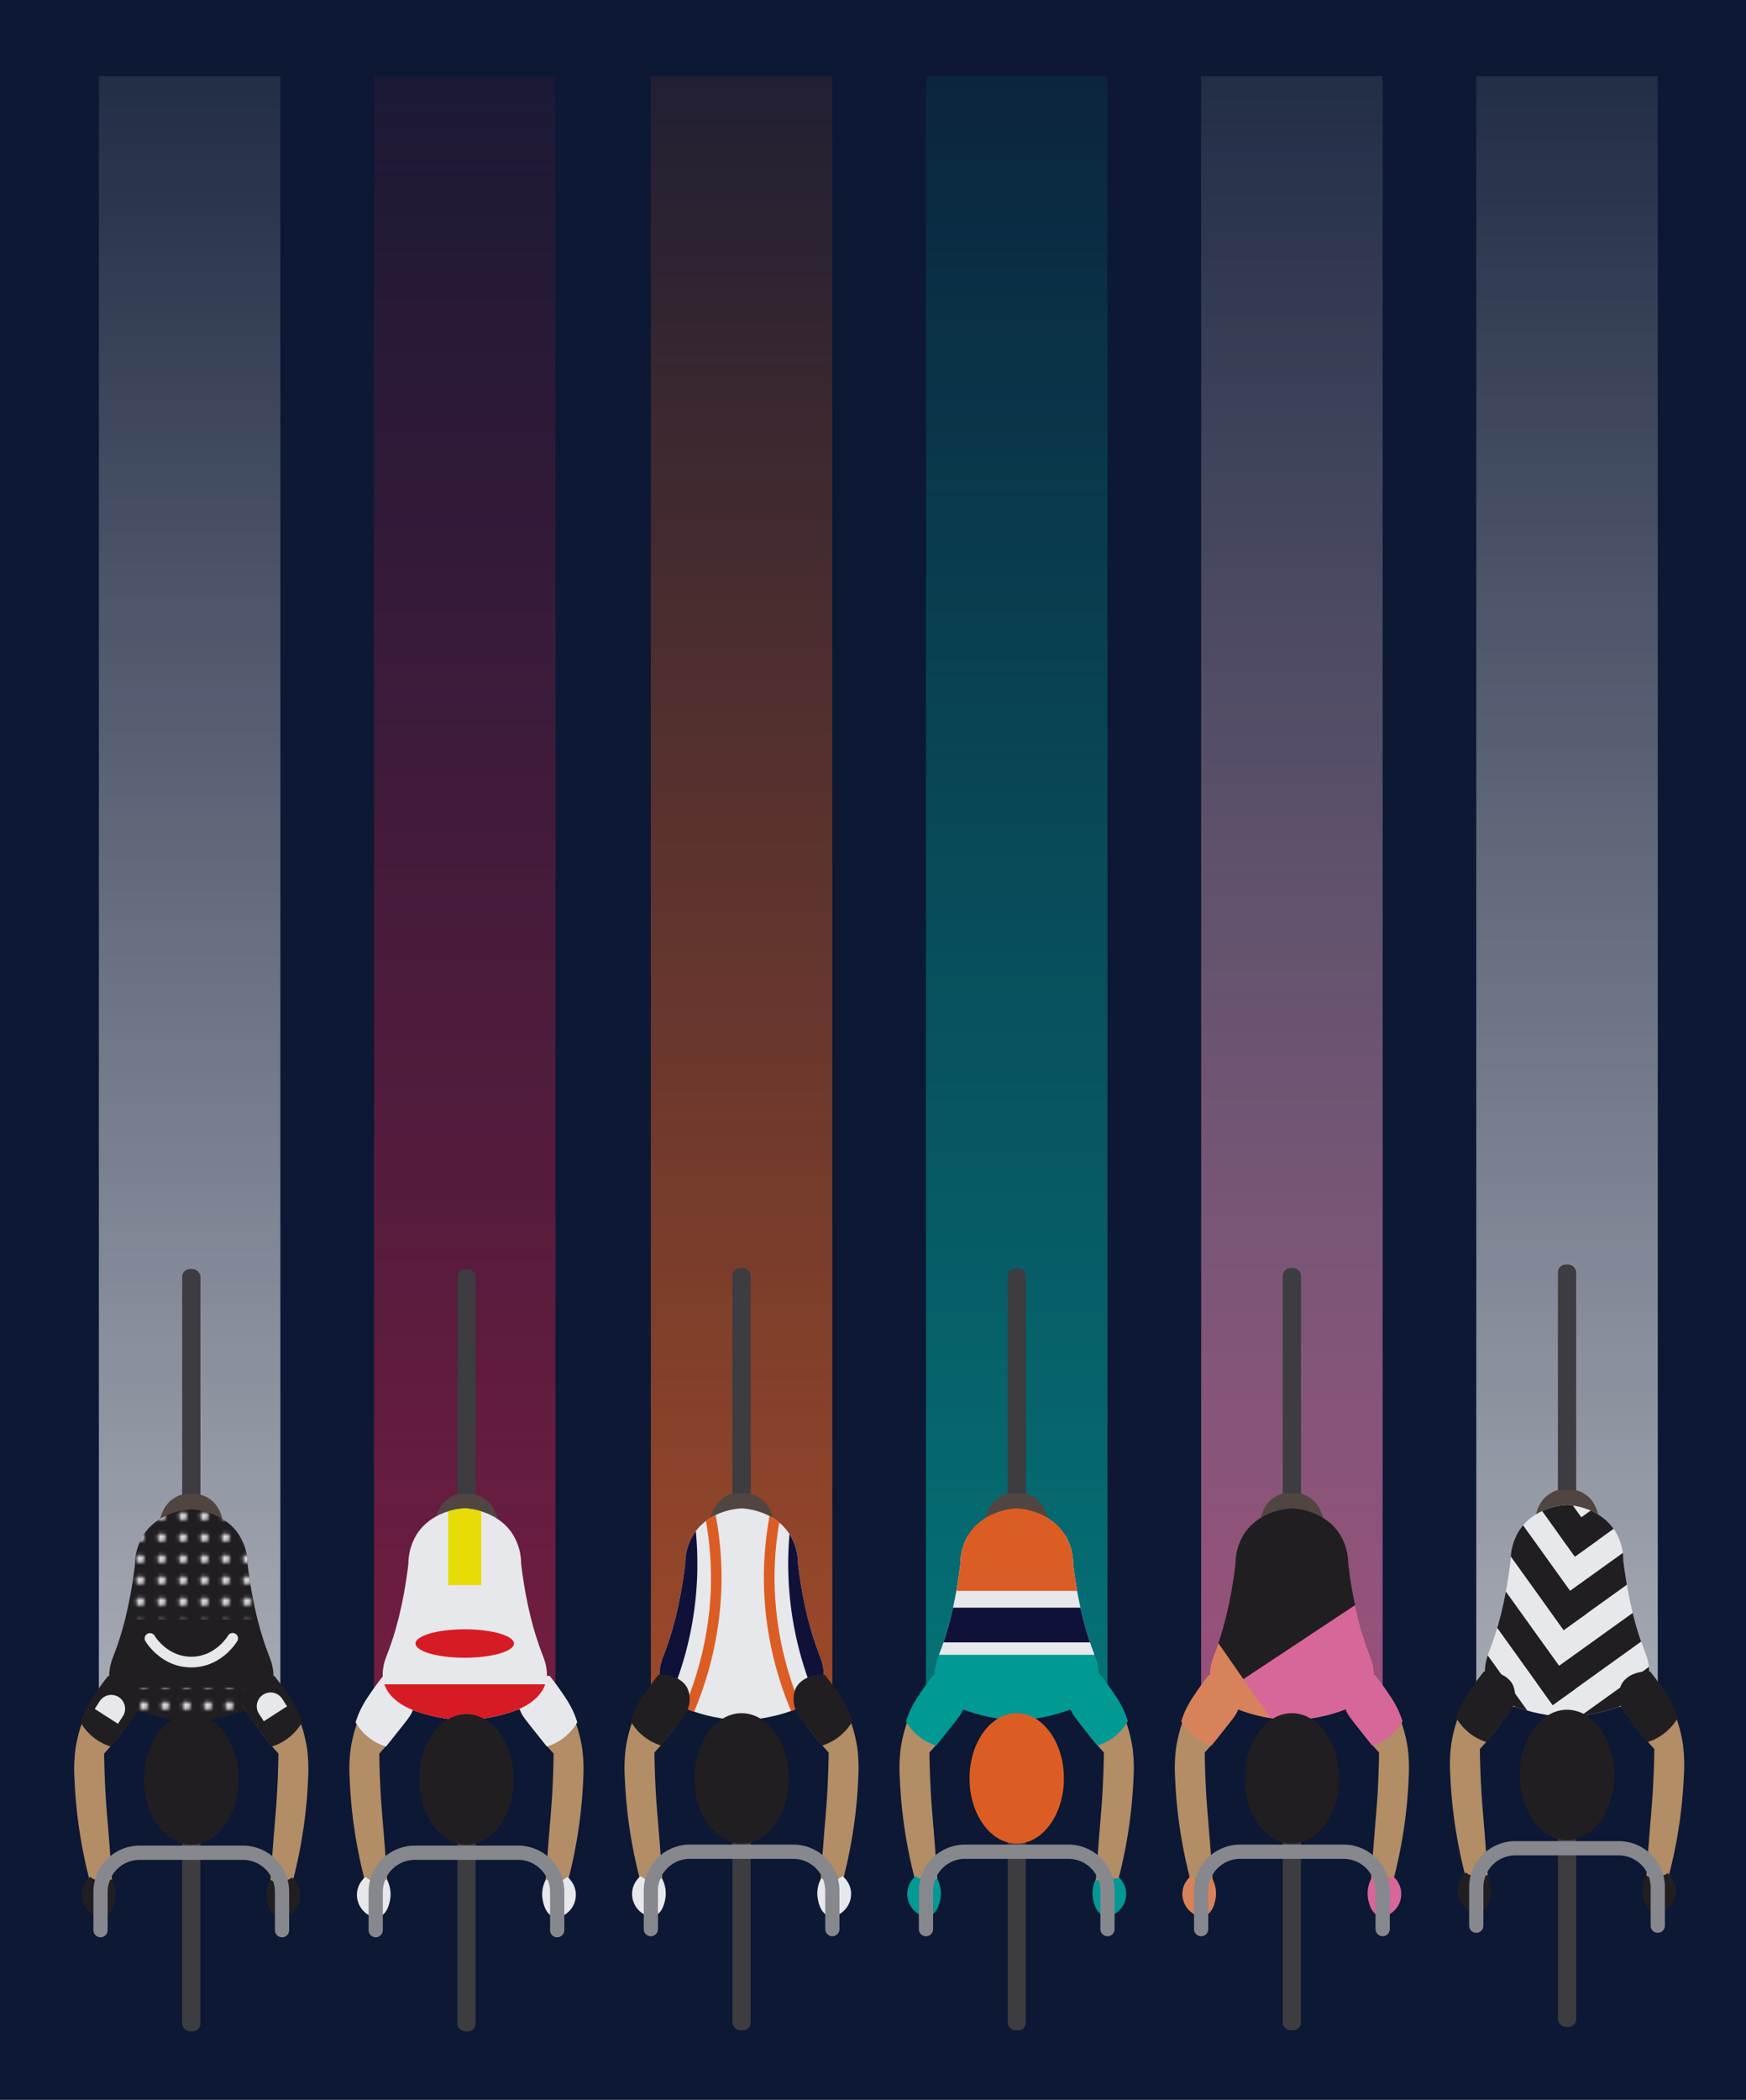 <svg id="Layer_2" data-name="Layer 2" xmlns="http://www.w3.org/2000/svg" xmlns:xlink="http://www.w3.org/1999/xlink" viewBox="0 0 490.61 589.87"><defs><style>.cls-1{fill:none;}.cls-2,.cls-22{fill:#fff;}.cls-3{fill:#0c1834;}.cls-4{opacity:0.9;}.cls-5{fill:url(#linear-gradient);}.cls-6{fill:#c49a6c;}.cls-7{fill:#414042;}.cls-8{fill:#594a42;}.cls-9{clip-path:url(#clip-path);}.cls-10{fill:#231f20;}.cls-11{fill:#939598;}.cls-12{fill:url(#linear-gradient-2);}.cls-13{clip-path:url(#clip-path-2);}.cls-14{fill:#ee70a4;}.cls-15{fill:#ed8e5f;}.cls-16{fill:url(#linear-gradient-3);}.cls-17{clip-path:url(#clip-path-3);}.cls-18{fill:#f26522;}.cls-19{fill:#0f113a;}.cls-20{fill:url(#linear-gradient-4);}.cls-21{fill:#00a79d;}.cls-22{stroke:#939598;stroke-miterlimit:10;}.cls-23{clip-path:url(#clip-path-4);}.cls-24{fill:url(#linear-gradient-5);}.cls-25{clip-path:url(#clip-path-5);}.cls-26{fill:#ed1c24;}.cls-27{fill:#fff200;}.cls-28{fill:url(#linear-gradient-6);}.cls-29{clip-path:url(#clip-path-6);}.cls-30{fill:url(#New_Pattern);}.cls-31{fill:url(#New_Pattern-3);}</style><linearGradient id="linear-gradient" x1="440.32" y1="21.4" x2="440.32" y2="479.45" gradientUnits="userSpaceOnUse"><stop offset="0" stop-color="#fff" stop-opacity="0.1"/><stop offset="1" stop-color="#fff" stop-opacity="0.7"/></linearGradient><clipPath id="clip-path"><path class="cls-1" d="M462,463.47c-2.07-5.33-4.42-13.27-5.85-25.1a15.85,15.85,0,0,0-2.15-8c-4-6.68-11.76-7.51-13.54-7.62h-0.31c-1.78.1-9.56,0.93-13.54,7.62a15.85,15.85,0,0,0-2.15,8c-1.43,11.83-3.78,19.77-5.85,25.1-0.71,1.82-2,5-1,8.43,1.62,5.21,7.66,7.36,9,7.83,5,1.78,11.66,2.79,13.7,2.21,2,0.58,8.7-.42,13.7-2.21,1.31-.47,7.36-2.62,9-7.83C464.05,468.48,462.73,465.29,462,463.47Z"/></clipPath><linearGradient id="linear-gradient-2" x1="363.01" y1="21.4" x2="363.01" y2="479.45" gradientUnits="userSpaceOnUse"><stop offset="0" stop-color="#fff" stop-opacity="0.1"/><stop offset="1" stop-color="#ee70a4" stop-opacity="0.7"/></linearGradient><clipPath id="clip-path-2"><path class="cls-1" d="M384.7,464.44c-2.07-5.33-4.42-13.27-5.85-25.1a15.85,15.85,0,0,0-2.15-8c-4-6.68-11.76-7.51-13.54-7.62h-0.31c-1.78.1-9.56,0.93-13.54,7.62a15.85,15.85,0,0,0-2.15,8c-1.43,11.83-3.78,19.77-5.85,25.1-0.71,1.82-2,5-1,8.43,1.62,5.21,7.66,7.36,9,7.83,5,1.78,11.66,2.79,13.7,2.21,2,0.58,8.7-.42,13.7-2.21,1.31-.47,7.36-2.62,9-7.83C386.74,469.45,385.41,466.26,384.7,464.44Z"/></clipPath><linearGradient id="linear-gradient-3" x1="208.38" y1="21.4" x2="208.38" y2="480.07" gradientUnits="userSpaceOnUse"><stop offset="0" stop-color="#f26522" stop-opacity="0.1"/><stop offset="1" stop-color="#f26522" stop-opacity="0.7"/></linearGradient><clipPath id="clip-path-3"><path class="cls-1" d="M230.08,464.44c-2.07-5.33-4.42-13.27-5.85-25.1a15.85,15.85,0,0,0-2.15-8c-4-6.68-11.76-7.51-13.54-7.62h-0.31c-1.78.1-9.56,0.93-13.54,7.62a15.85,15.85,0,0,0-2.15,8c-1.43,11.83-3.78,19.77-5.85,25.1-0.71,1.82-2,5-1,8.43,1.62,5.21,7.66,7.36,9,7.83,5,1.78,11.66,2.79,13.7,2.21,2,0.58,8.7-.42,13.7-2.21,1.31-.47,7.36-2.62,9-7.83C232.11,469.45,230.78,466.26,230.08,464.44Z"/></clipPath><linearGradient id="linear-gradient-4" x1="285.69" y1="21.4" x2="285.69" y2="480.36" gradientUnits="userSpaceOnUse"><stop offset="0" stop-color="#00a79d" stop-opacity="0.1"/><stop offset="1" stop-color="#00a79d" stop-opacity="0.7"/></linearGradient><clipPath id="clip-path-4"><path class="cls-1" d="M307.39,464.44c-2.07-5.33-4.42-13.27-5.85-25.1a15.85,15.85,0,0,0-2.15-8c-4-6.68-11.76-7.51-13.54-7.62h-0.31c-1.78.1-9.56,0.93-13.54,7.62a15.85,15.85,0,0,0-2.15,8c-1.43,11.83-3.78,19.77-5.85,25.1-0.71,1.82-2,5-1,8.43,1.62,5.21,7.66,7.36,9,7.83,5,1.78,11.66,2.79,13.7,2.21,2,0.58,8.7-.42,13.7-2.21,1.31-.47,7.36-2.62,9-7.83C309.43,469.45,308.1,466.26,307.39,464.44Z"/></clipPath><linearGradient id="linear-gradient-5" x1="130.59" y1="21.4" x2="130.59" y2="480.36" gradientUnits="userSpaceOnUse"><stop offset="0" stop-color="#ad2048" stop-opacity="0.1"/><stop offset="1" stop-color="#ad2048" stop-opacity="0.7"/></linearGradient><clipPath id="clip-path-5"><path class="cls-1" d="M152.29,464.44c-2.07-5.33-4.42-13.27-5.85-25.1a15.85,15.85,0,0,0-2.15-8c-4-6.68-11.76-7.51-13.54-7.62h-0.31c-1.78.1-9.56,0.93-13.54,7.62a15.85,15.85,0,0,0-2.15,8c-1.43,11.83-3.78,19.77-5.85,25.1-0.71,1.82-2,5-1,8.43,1.62,5.21,7.66,7.36,9,7.83,5,1.78,11.66,2.79,13.7,2.21,2,0.58,8.7-.42,13.7-2.21,1.31-.47,7.36-2.62,9-7.83C154.32,469.45,153,466.26,152.29,464.44Z"/></clipPath><linearGradient id="linear-gradient-6" x1="53.28" y1="21.4" x2="53.28" y2="476.68" xlink:href="#linear-gradient"/><clipPath id="clip-path-6"><path class="cls-1" d="M75.45,464.72c-2.07-5.33-4.42-13.27-5.85-25.1a15.85,15.85,0,0,0-2.15-8c-4-6.68-11.76-7.51-13.54-7.62H53.6c-1.78.1-9.56,0.93-13.54,7.62a15.85,15.85,0,0,0-2.15,8c-1.43,11.83-3.78,19.77-5.85,25.1-0.71,1.82-2,5-1,8.43,1.62,5.21,7.66,7.36,9,7.83,5,1.78,11.66,2.79,13.7,2.21,2,0.58,8.7-.42,13.7-2.21,1.31-.47,7.36-2.62,9-7.83C77.48,469.74,76.16,466.54,75.45,464.72Z"/></clipPath><pattern id="New_Pattern" data-name="New Pattern" width="5.67" height="5.67" patternTransform="translate(12.58 3.1)" patternUnits="userSpaceOnUse" viewBox="0 0 5.67 5.67"><rect class="cls-1" width="5.67" height="5.67"/><circle class="cls-2" cx="2.83" cy="2.83" r="1.13"/></pattern><pattern id="New_Pattern-3" data-name="New Pattern" width="5.67" height="5.67" patternTransform="translate(13.58 8.33)" patternUnits="userSpaceOnUse" viewBox="0 0 5.67 5.67"><rect class="cls-1" width="5.67" height="5.67"/><circle class="cls-2" cx="2.83" cy="2.83" r="1.13"/></pattern></defs><title>VICC Race Days 2019</title><rect class="cls-3" width="490.61" height="589.87"/><g class="cls-4"><rect class="cls-5" x="414.82" y="21.4" width="51" height="458.05"/><path class="cls-6" d="M469,526.61a134.35,134.35,0,0,0,4.17-28.22,44.07,44.07,0,0,0-.32-8.66,41.62,41.62,0,0,0-9.3-20.2l-9.94,6.73A94.35,94.35,0,0,0,461,486.84c1.29,1.6,2.58,3.1,3.85,4.49-0.05,4.29-.21,7.73-0.32,9.94-0.29,5.61-.65,8.67-1.28,17-0.3,3.95-.52,7.12-0.64,9Z"/><path class="cls-6" d="M411.67,526.61a134.35,134.35,0,0,1-4.17-28.22,44.07,44.07,0,0,1,.32-8.66,41.62,41.62,0,0,1,9.3-20.2l9.94,6.73a94.35,94.35,0,0,1-7.38,10.58c-1.29,1.6-2.58,3.1-3.85,4.49,0.05,4.29.21,7.73,0.32,9.94,0.29,5.61.65,8.67,1.28,17,0.3,3.95.52,7.12,0.64,9Z"/><rect class="cls-7" x="437.76" y="355.24" width="5.13" height="92.79" rx="2.16" ry="2.16"/><path class="cls-8" d="M445.5,419.83a7.24,7.24,0,0,0-5.17-1.35c-2.69,0-3.16,0-5.17,1.35-3.42,2.25-4.34,7.32-3.82,10.83,0.6,4.14,2.75,3.19,4.73,9a85.7,85.7,0,0,1,2.21,12.53,2.63,2.63,0,0,0,.57,1.55,2,2,0,0,0,1.39.62h0.2a2,2,0,0,0,1.39-.62,2.63,2.63,0,0,0,.57-1.55,85.7,85.7,0,0,1,2.21-12.53c2-5.84,4.13-4.89,4.73-9C449.83,427.15,448.92,422.08,445.5,419.83Z"/><rect class="cls-7" x="437.76" y="476.57" width="5.13" height="92.79" rx="2.16" ry="2.16"/><path class="cls-2" d="M435.89,481.61c-0.82-1-.45-2.25-1.5-4.7a13.31,13.31,0,0,0-2.14-3.42,13.31,13.31,0,0,1,8.34-2.78,13.13,13.13,0,0,1,6.84,2.14A29.53,29.53,0,0,0,443.8,482C438.68,483.35,436.71,482.61,435.89,481.61Z"/><g class="cls-9"><rect class="cls-2" x="363.54" y="323.51" width="175.5" height="187"/><rect class="cls-10" x="433.63" y="379.95" width="97" height="7.92" transform="translate(-133.41 353.11) rotate(-35.67)"/><rect class="cls-10" x="371.5" y="369.72" width="97" height="7.92" transform="translate(361.28 932.77) rotate(-125.67)"/><rect class="cls-10" x="431.13" y="401.85" width="97" height="7.92" transform="translate(-146.64 355.76) rotate(-35.67)"/><rect class="cls-10" x="369" y="391.62" width="97" height="7.92" transform="translate(339.54 965.41) rotate(-125.67)"/><rect class="cls-10" x="427.99" y="422.49" width="97" height="7.92" transform="translate(-159.27 357.8) rotate(-35.67)"/><rect class="cls-10" x="365.86" y="412.26" width="97" height="7.92" transform="translate(317.79 995.54) rotate(-125.67)"/><rect class="cls-10" x="424.89" y="443.56" width="97" height="7.92" transform="translate(-172.14 359.95) rotate(-35.67)"/><rect class="cls-10" x="362.76" y="433.34" width="97" height="7.92" transform="translate(295.78 1026.39) rotate(-125.67)"/><rect class="cls-10" x="421.77" y="464.23" width="97" height="7.92" transform="translate(-184.77 362.01) rotate(-35.67)"/><rect class="cls-10" x="359.64" y="454" width="97" height="7.92" transform="translate(274.04 1056.56) rotate(-125.67)"/></g><path class="cls-1" d="M462,463.47c-2.07-5.33-4.42-13.27-5.85-25.1a15.85,15.85,0,0,0-2.15-8c-4-6.68-11.76-7.51-13.54-7.62h-0.31c-1.78.1-9.56,0.93-13.54,7.62a15.85,15.85,0,0,0-2.15,8c-1.43,11.83-3.78,19.77-5.85,25.1-0.71,1.82-2,5-1,8.43,1.62,5.21,7.66,7.36,9,7.83,5,1.78,11.66,2.79,13.7,2.21,2,0.58,8.7-.42,13.7-2.21,1.31-.47,7.36-2.62,9-7.83C464.05,468.48,462.73,465.29,462,463.47Z"/><ellipse class="cls-10" cx="440.32" cy="498.6" rx="13.26" ry="18.32"/><path class="cls-10" d="M411.94,526a5.45,5.45,0,0,0,2.56,1.2,5.52,5.52,0,0,0,3.44-.53,8.88,8.88,0,0,1,1.06,4.67c0,0.28-.35,5-3.21,5.85a4.34,4.34,0,0,1-3.37-.74,6.56,6.56,0,0,1-2.72-6.81A6.76,6.76,0,0,1,411.94,526Z"/><path class="cls-10" d="M468.55,526.15a5.45,5.45,0,0,1-2.56,1.2,5.52,5.52,0,0,1-3.44-.53,8.88,8.88,0,0,0-1.06,4.67c0,0.28.35,5,3.21,5.85a4.34,4.34,0,0,0,3.37-.74,6.56,6.56,0,0,0,2.72-6.81A6.76,6.76,0,0,0,468.55,526.15Z"/><path class="cls-10" d="M409.2,482.57a15.05,15.05,0,0,0,8.5,6.8c1-1.19,2.37-3,4.08-5.1,2.49-3.14,3.08-3.91,3.49-5.27a7.82,7.82,0,0,0-.17-5.7c-1.3-2.57-4.56-4-8.16-3.74-1.75,2.21-3.1,4.13-4.08,5.61a29.92,29.92,0,0,0-2.3,3.91A25.86,25.86,0,0,0,409.2,482.57Z"/><path class="cls-10" d="M471.44,482.57a15.05,15.05,0,0,1-8.5,6.8c-1-1.19-2.37-3-4.08-5.1-2.49-3.14-3.08-3.91-3.49-5.27a7.82,7.82,0,0,1,.17-5.7c1.3-2.57,4.56-4,8.16-3.74,1.75,2.21,3.1,4.13,4.08,5.61a29.92,29.92,0,0,1,2.3,3.91A25.86,25.86,0,0,1,471.44,482.57Z"/><path class="cls-11" d="M465.82,542.94a2,2,0,0,1-2-2V530.19a9,9,0,0,0-9-9h-29a9,9,0,0,0-9,9v10.75a2,2,0,0,1-4,0V530.19a13,13,0,0,1,13-13h29a13,13,0,0,1,13,13v10.75A2,2,0,0,1,465.82,542.94Z"/></g><g class="cls-4"><rect class="cls-12" x="337.51" y="21.4" width="51" height="458.05"/><path class="cls-6" d="M391.66,527.58a134.35,134.35,0,0,0,4.17-28.22,44.07,44.07,0,0,0-.32-8.66,41.62,41.62,0,0,0-9.3-20.2l-9.94,6.73a94.35,94.35,0,0,0,7.38,10.58c1.29,1.6,2.58,3.1,3.85,4.49-0.05,4.29-.21,7.73-0.32,9.94-0.29,5.61-.65,8.67-1.28,17-0.3,3.95-.52,7.12-0.64,9Z"/><path class="cls-6" d="M334.36,527.58a134.35,134.35,0,0,1-4.17-28.22,44.07,44.07,0,0,1,.32-8.66,41.62,41.62,0,0,1,9.3-20.2l9.94,6.73a94.35,94.35,0,0,1-7.38,10.58c-1.29,1.6-2.58,3.1-3.85,4.49,0.05,4.29.21,7.73,0.32,9.94,0.29,5.61.65,8.67,1.28,17,0.3,3.95.52,7.12,0.64,9Z"/><rect class="cls-7" x="360.44" y="356.21" width="5.13" height="92.79" rx="2.16" ry="2.16"/><path class="cls-8" d="M368.18,420.8a7.24,7.24,0,0,0-5.17-1.35c-2.69,0-3.16,0-5.17,1.35-3.42,2.25-4.34,7.32-3.82,10.83,0.6,4.14,2.75,3.19,4.73,9A85.7,85.7,0,0,1,361,453.19a2.63,2.63,0,0,0,.57,1.55,2,2,0,0,0,1.39.62h0.2a2,2,0,0,0,1.39-.62,2.63,2.63,0,0,0,.57-1.55,85.7,85.7,0,0,1,2.21-12.53c2-5.84,4.13-4.89,4.73-9C372.52,428.12,371.6,423.06,368.18,420.8Z"/><rect class="cls-7" x="360.44" y="477.54" width="5.13" height="92.79" rx="2.16" ry="2.16"/><path class="cls-2" d="M358.58,482.58c-0.82-1-.45-2.25-1.5-4.7a13.31,13.31,0,0,0-2.14-3.42,13.31,13.31,0,0,1,8.34-2.78,13.13,13.13,0,0,1,6.84,2.14,29.53,29.53,0,0,0-3.63,9.19C361.36,484.33,359.39,483.58,358.58,482.58Z"/><g class="cls-13"><polygon class="cls-10" points="301.55 348.09 450.22 348.09 432.88 492.81 305.55 486.78 301.55 348.09"/><polygon class="cls-14" points="342.55 476.21 412.22 430.06 408.88 504.06 291.55 489.46 342.55 476.21"/><path class="cls-15" d="M336.22,452.76l32,46-51.33,6.67Z"/></g><path class="cls-1" d="M384.7,464.44c-2.07-5.33-4.42-13.27-5.85-25.1a15.85,15.85,0,0,0-2.15-8c-4-6.68-11.76-7.51-13.54-7.62h-0.31c-1.78.1-9.56,0.93-13.54,7.62a15.85,15.85,0,0,0-2.15,8c-1.43,11.83-3.78,19.77-5.85,25.1-0.71,1.82-2,5-1,8.43,1.62,5.21,7.66,7.36,9,7.83,5,1.78,11.66,2.79,13.7,2.21,2,0.58,8.7-.42,13.7-2.21,1.31-.47,7.36-2.62,9-7.83C386.74,469.45,385.41,466.26,384.7,464.44Z"/><ellipse class="cls-10" cx="363.01" cy="499.57" rx="13.26" ry="18.32"/><path class="cls-15" d="M334.62,527a5.45,5.45,0,0,0,2.56,1.2,5.52,5.52,0,0,0,3.44-.53,8.88,8.88,0,0,1,1.06,4.67c0,0.28-.35,5-3.21,5.85a4.34,4.34,0,0,1-3.37-.74,6.56,6.56,0,0,1-2.72-6.81A6.76,6.76,0,0,1,334.62,527Z"/><path class="cls-14" d="M391.36,527a5.45,5.45,0,0,1-2.56,1.2,5.52,5.52,0,0,1-3.44-.53,8.88,8.88,0,0,0-1.06,4.67c0,0.28.35,5,3.21,5.85a4.34,4.34,0,0,0,3.37-.74,6.56,6.56,0,0,0,2.72-6.81A6.76,6.76,0,0,0,391.36,527Z"/><path class="cls-15" d="M331.92,483.56a15,15,0,0,0,8.49,6.79c1-1.19,2.37-2.95,4.07-5.09,2.49-3.13,3.07-3.9,3.48-5.26a7.8,7.8,0,0,0-.17-5.69c-1.3-2.57-4.55-4-8.15-3.73-1.75,2.2-3.09,4.13-4.07,5.6a29.86,29.86,0,0,0-2.29,3.9A25.81,25.81,0,0,0,331.92,483.56Z"/><path class="cls-14" d="M394.1,483.56a15,15,0,0,1-8.49,6.79c-1-1.19-2.37-2.95-4.07-5.09-2.49-3.13-3.07-3.9-3.48-5.26a7.8,7.8,0,0,1,.17-5.69c1.3-2.57,4.55-4,8.15-3.73,1.75,2.2,3.09,4.13,4.07,5.6a29.86,29.86,0,0,1,2.29,3.9A25.81,25.81,0,0,1,394.1,483.56Z"/><path class="cls-11" d="M388.51,543.91a2,2,0,0,1-2-2V531.16a9,9,0,0,0-9-9h-29a9,9,0,0,0-9,9v10.75a2,2,0,0,1-4,0V531.16a13,13,0,0,1,13-13h29a13,13,0,0,1,13,13v10.75A2,2,0,0,1,388.51,543.91Z"/></g><g class="cls-4"><rect class="cls-16" x="182.88" y="21.4" width="51" height="458.67"/><path class="cls-6" d="M179.73,527.58a134.35,134.35,0,0,1-4.17-28.22,44.07,44.07,0,0,1,.32-8.66,41.62,41.62,0,0,1,9.3-20.2l9.94,6.73a94.35,94.35,0,0,1-7.38,10.58c-1.29,1.6-2.58,3.1-3.85,4.49,0.05,4.29.21,7.73,0.32,9.94,0.29,5.61.65,8.67,1.28,17,0.3,3.95.52,7.12,0.64,9Z"/><path class="cls-2" d="M180,527a5.45,5.45,0,0,0,2.56,1.2,5.52,5.52,0,0,0,3.44-.53,8.88,8.88,0,0,1,1.06,4.67c0,0.28-.35,5-3.21,5.85a4.34,4.34,0,0,1-3.37-.74,6.56,6.56,0,0,1-2.72-6.81A6.76,6.76,0,0,1,180,527Z"/><path class="cls-6" d="M237,527.58a134.35,134.35,0,0,0,4.17-28.22,44.07,44.07,0,0,0-.32-8.66,41.62,41.62,0,0,0-9.3-20.2l-9.94,6.73A94.35,94.35,0,0,0,229,487.82c1.29,1.6,2.58,3.1,3.85,4.49-0.05,4.29-.21,7.73-0.32,9.94-0.29,5.61-.65,8.67-1.28,17-0.3,3.95-.52,7.12-0.64,9Z"/><rect class="cls-7" x="205.81" y="356.21" width="5.13" height="92.79" rx="2.16" ry="2.16"/><path class="cls-8" d="M213.55,420.8a7.24,7.24,0,0,0-5.17-1.35c-2.69,0-3.16,0-5.17,1.35-3.42,2.25-4.34,7.32-3.82,10.83,0.6,4.14,2.75,3.19,4.73,9a85.7,85.7,0,0,1,2.21,12.53,2.63,2.63,0,0,0,.57,1.55,2,2,0,0,0,1.39.62h0.2a2,2,0,0,0,1.39-.62,2.63,2.63,0,0,0,.57-1.55,85.7,85.7,0,0,1,2.21-12.53c2-5.84,4.13-4.89,4.73-9C217.89,428.12,217,423.06,213.55,420.8Z"/><rect class="cls-7" x="205.81" y="477.54" width="5.13" height="92.79" rx="2.16" ry="2.16"/><path class="cls-2" d="M204,482.58c-0.82-1-.45-2.25-1.5-4.7a13.31,13.31,0,0,0-2.14-3.42,13.31,13.31,0,0,1,8.34-2.78,13.13,13.13,0,0,1,6.84,2.14,29.53,29.53,0,0,0-3.63,9.19C206.73,484.33,204.77,483.58,204,482.58Z"/><path class="cls-2" d="M236.73,527a5.45,5.45,0,0,1-2.56,1.2,5.52,5.52,0,0,1-3.44-.53,8.88,8.88,0,0,0-1.06,4.67c0,0.28.35,5,3.21,5.85a4.34,4.34,0,0,0,3.37-.74A6.56,6.56,0,0,0,239,530.6,6.76,6.76,0,0,0,236.73,527Z"/><g class="cls-17"><rect class="cls-2" x="160.39" y="397.98" width="98.67" height="110.33"/><path class="cls-18" d="M186.49,496.68L184,495a94.2,94.2,0,0,0,15.71-48,92.25,92.25,0,0,0-4.89-33.48l2.84-1a95.25,95.25,0,0,1,5,34.57A97.21,97.21,0,0,1,186.49,496.68Z"/><path class="cls-19" d="M183,487.49l-5.19-3a90.1,90.1,0,0,0,10.32-63.23l5.88-1.2A96.09,96.09,0,0,1,183,487.49Z"/><path class="cls-18" d="M230.93,496.68a97.21,97.21,0,0,1-16.21-49.57,95.25,95.25,0,0,1,5-34.57l2.84,1A92.25,92.25,0,0,0,217.72,447a94.19,94.19,0,0,0,15.71,48Z"/><path class="cls-19" d="M234.43,487.49a96.09,96.09,0,0,1-11-67.44l5.88,1.2a90.1,90.1,0,0,0,10.32,63.23Z"/></g><path class="cls-11" d="M233.88,543.91a2,2,0,0,1-2-2V531.16a9,9,0,0,0-9-9h-29a9,9,0,0,0-9,9v10.75a2,2,0,0,1-4,0V531.16a13,13,0,0,1,13-13h29a13,13,0,0,1,13,13v10.75A2,2,0,0,1,233.88,543.91Z"/><path class="cls-1" d="M230.08,464.44c-2.07-5.33-4.42-13.27-5.85-25.1a15.85,15.85,0,0,0-2.15-8c-4-6.68-11.76-7.51-13.54-7.62h-0.31c-1.78.1-9.56,0.93-13.54,7.62a15.85,15.85,0,0,0-2.15,8c-1.43,11.83-3.78,19.77-5.85,25.1-0.71,1.82-2,5-1,8.43,1.62,5.21,7.66,7.36,9,7.83,5,1.78,11.66,2.79,13.7,2.21,2,0.58,8.7-.42,13.7-2.21,1.31-.47,7.36-2.62,9-7.83C232.11,469.45,230.78,466.26,230.08,464.44Z"/><ellipse class="cls-10" cx="208.38" cy="499.57" rx="13.26" ry="18.32"/><path class="cls-10" d="M177.23,483.53a15.08,15.08,0,0,0,8.52,6.81c1-1.2,2.38-3,4.09-5.11,2.5-3.14,3.08-3.92,3.49-5.28a7.83,7.83,0,0,0-.17-5.71c-1.3-2.58-4.57-4-8.18-3.75-1.75,2.21-3.11,4.14-4.09,5.62a30,30,0,0,0-2.3,3.92A25.9,25.9,0,0,0,177.23,483.53Z"/><path class="cls-10" d="M239.53,483.53a15.08,15.08,0,0,1-8.52,6.81c-1-1.2-2.38-3-4.09-5.11-2.5-3.14-3.08-3.92-3.49-5.28a7.83,7.83,0,0,1,.17-5.71c1.3-2.58,4.57-4,8.18-3.75,1.75,2.21,3.11,4.14,4.09,5.62a30,30,0,0,1,2.3,3.92A25.9,25.9,0,0,1,239.53,483.53Z"/></g><g class="cls-4"><rect class="cls-20" x="260.19" y="21.4" width="51" height="458.95"/><path class="cls-21" d="M314,527a5.45,5.45,0,0,1-2.56,1.2,5.52,5.52,0,0,1-3.44-.53A8.88,8.88,0,0,0,307,532.3c0,0.28.35,5,3.21,5.85a4.34,4.34,0,0,0,3.37-.74,6.56,6.56,0,0,0,2.72-6.81A6.76,6.76,0,0,0,314,527Z"/><path class="cls-6" d="M257,527.58a134.35,134.35,0,0,1-4.17-28.22,44.07,44.07,0,0,1,.32-8.66,41.62,41.62,0,0,1,9.3-20.2l9.94,6.73a94.35,94.35,0,0,1-7.38,10.58c-1.29,1.6-2.58,3.1-3.85,4.49,0.05,4.29.21,7.73,0.32,9.94,0.29,5.61.65,8.67,1.28,17,0.3,3.95.52,7.12,0.64,9Z"/><path class="cls-21" d="M257.31,527a5.45,5.45,0,0,0,2.56,1.2,5.52,5.52,0,0,0,3.44-.53,8.88,8.88,0,0,1,1.06,4.67c0,0.28-.35,5-3.21,5.85a4.34,4.34,0,0,1-3.37-.74,6.56,6.56,0,0,1-2.72-6.81A6.76,6.76,0,0,1,257.31,527Z"/><path class="cls-6" d="M314.34,527.58a134.35,134.35,0,0,0,4.17-28.22,44.07,44.07,0,0,0-.32-8.66,41.62,41.62,0,0,0-9.3-20.2l-9.94,6.73a94.35,94.35,0,0,0,7.38,10.58c1.29,1.6,2.58,3.1,3.85,4.49-0.05,4.29-.21,7.73-0.32,9.94-0.29,5.61-.65,8.67-1.28,17-0.3,3.95-.52,7.12-0.64,9Z"/><rect class="cls-7" x="283.13" y="356.21" width="5.13" height="92.79" rx="2.16" ry="2.16"/><path class="cls-8" d="M290.87,420.8a7.24,7.24,0,0,0-5.17-1.35c-2.69,0-3.16,0-5.17,1.35-3.42,2.25-4.34,7.32-3.82,10.83,0.6,4.14,2.75,3.19,4.73,9a85.7,85.7,0,0,1,2.21,12.53,2.63,2.63,0,0,0,.57,1.55,2,2,0,0,0,1.39.62h0.2a2,2,0,0,0,1.39-.62,2.63,2.63,0,0,0,.57-1.55A85.7,85.7,0,0,1,290,440.66c2-5.84,4.13-4.89,4.73-9C295.2,428.12,294.29,423.06,290.87,420.8Z"/><rect class="cls-7" x="283.13" y="477.54" width="5.13" height="92.79" rx="2.16" ry="2.16"/><path class="cls-22" d="M281.27,482.58c-0.82-1-.45-2.25-1.5-4.7a13.31,13.31,0,0,0-2.14-3.42,13.31,13.31,0,0,1,8.34-2.78,13.13,13.13,0,0,1,6.84,2.14,29.53,29.53,0,0,0-3.63,9.19C284,484.33,282.08,483.58,281.27,482.58Z"/><path class="cls-11" d="M311.19,543.91a2,2,0,0,1-2-2V531.16a9,9,0,0,0-9-9h-29a9,9,0,0,0-9,9v10.75a2,2,0,0,1-4,0V531.16a13,13,0,0,1,13-13h29a13,13,0,0,1,13,13v10.75A2,2,0,0,1,311.19,543.91Z"/><g class="cls-23"><rect class="cls-21" x="256.94" y="449.59" width="57.5" height="33.49"/><rect class="cls-2" x="256.94" y="431.36" width="57.5" height="33.49"/><rect class="cls-18" x="256.98" y="413.39" width="57.5" height="33.49"/><rect class="cls-19" x="249.44" y="451.61" width="77.75" height="9.75"/></g><path class="cls-1" d="M307.39,464.44c-2.07-5.33-4.42-13.27-5.85-25.1a15.85,15.85,0,0,0-2.15-8c-4-6.68-11.76-7.51-13.54-7.62h-0.31c-1.78.1-9.56,0.93-13.54,7.62a15.85,15.85,0,0,0-2.15,8c-1.43,11.83-3.78,19.77-5.85,25.1-0.71,1.82-2,5-1,8.43,1.62,5.21,7.66,7.36,9,7.83,5,1.78,11.66,2.79,13.7,2.21,2,0.58,8.7-.42,13.7-2.21,1.31-.47,7.36-2.62,9-7.83C309.43,469.45,308.1,466.26,307.39,464.44Z"/><path class="cls-21" d="M254.57,483.55a15.05,15.05,0,0,0,8.5,6.8c1-1.19,2.37-3,4.08-5.1,2.49-3.14,3.08-3.91,3.49-5.27a7.82,7.82,0,0,0-.17-5.7c-1.3-2.57-4.56-4-8.16-3.74-1.75,2.21-3.1,4.13-4.08,5.61a29.92,29.92,0,0,0-2.3,3.91A25.86,25.86,0,0,0,254.57,483.55Z"/><path class="cls-21" d="M316.92,483.5a15.15,15.15,0,0,1-8.56,6.85c-1-1.2-2.39-3-4.11-5.14-2.51-3.16-3.1-3.94-3.51-5.31a7.87,7.87,0,0,1,.17-5.73c1.31-2.59,4.59-4.06,8.22-3.77,1.76,2.22,3.12,4.16,4.11,5.65a30.12,30.12,0,0,1,2.31,3.94A26,26,0,0,1,316.92,483.5Z"/><ellipse class="cls-18" cx="285.69" cy="499.57" rx="13.26" ry="18.32"/></g><g class="cls-4"><rect class="cls-24" x="105.09" y="21.4" width="51" height="458.95"/><path class="cls-6" d="M102.42,527.87a134.35,134.35,0,0,1-4.17-28.22,44.07,44.07,0,0,1,.32-8.66,41.62,41.62,0,0,1,9.3-20.2l9.94,6.73a94.35,94.35,0,0,1-7.38,10.58c-1.29,1.6-2.58,3.1-3.85,4.49,0.05,4.29.21,7.73,0.32,9.94,0.29,5.61.65,8.67,1.28,17,0.3,3.95.52,7.12,0.64,9Z"/><path class="cls-2" d="M102.68,527.24a5.45,5.45,0,0,0,2.56,1.2,5.52,5.52,0,0,0,3.44-.53,8.88,8.88,0,0,1,1.06,4.67c0,0.28-.35,5-3.21,5.85a4.34,4.34,0,0,1-3.37-.74,6.56,6.56,0,0,1-2.72-6.81A6.76,6.76,0,0,1,102.68,527.24Z"/><path class="cls-6" d="M159.72,527.87a134.35,134.35,0,0,0,4.17-28.22,44.07,44.07,0,0,0-.32-8.66,41.62,41.62,0,0,0-9.3-20.2l-9.94,6.73a94.35,94.35,0,0,0,7.38,10.58c1.29,1.6,2.58,3.1,3.85,4.49-0.05,4.29-.21,7.73-0.32,9.94-0.29,5.61-.65,8.67-1.28,17-0.3,3.95-.52,7.12-0.64,9Z"/><rect class="cls-7" x="128.5" y="356.5" width="5.13" height="92.79" rx="2.16" ry="2.16"/><path class="cls-8" d="M136.24,421.09a7.24,7.24,0,0,0-5.17-1.35c-2.69,0-3.16,0-5.17,1.35-3.42,2.25-4.34,7.32-3.82,10.83,0.6,4.14,2.75,3.19,4.73,9A85.7,85.7,0,0,1,129,453.47a2.63,2.63,0,0,0,.57,1.55,2,2,0,0,0,1.39.62h0.2a2,2,0,0,0,1.39-.62,2.63,2.63,0,0,0,.57-1.55,85.7,85.7,0,0,1,2.21-12.53c2-5.84,4.13-4.89,4.73-9C140.58,428.4,139.66,423.34,136.24,421.09Z"/><rect class="cls-7" x="128.5" y="477.83" width="5.13" height="92.79" rx="2.16" ry="2.16"/><path class="cls-2" d="M126.64,482.86c-0.82-1-.45-2.25-1.5-4.7a13.31,13.31,0,0,0-2.14-3.42,13.31,13.31,0,0,1,8.34-2.78,13.13,13.13,0,0,1,6.84,2.14,29.53,29.53,0,0,0-3.63,9.19C129.42,484.61,127.45,483.87,126.64,482.86Z"/><path class="cls-2" d="M159.42,527.24a5.45,5.45,0,0,1-2.56,1.2,5.52,5.52,0,0,1-3.44-.53,8.88,8.88,0,0,0-1.06,4.67c0,0.28.35,5,3.21,5.85a4.34,4.34,0,0,0,3.37-.74,6.56,6.56,0,0,0,2.72-6.81A6.76,6.76,0,0,0,159.42,527.24Z"/><path class="cls-11" d="M156.57,544.2a2,2,0,0,1-2-2V531.45a9,9,0,0,0-9-9h-29a9,9,0,0,0-9,9V542.2a2,2,0,0,1-4,0V531.45a13,13,0,0,1,13-13h29a13,13,0,0,1,13,13V542.2A2,2,0,0,1,156.57,544.2Z"/><path class="cls-1" d="M152.76,464.72c-2.07-5.33-4.42-13.27-5.85-25.1a15.85,15.85,0,0,0-2.15-8c-4-6.68-11.76-7.51-13.54-7.62h-0.31c-1.78.1-9.56,0.93-13.54,7.62a15.85,15.85,0,0,0-2.15,8c-1.43,11.83-3.78,19.77-5.85,25.1-0.71,1.82-2,5-1,8.43,1.62,5.21,7.66,7.36,9,7.83,5,1.78,11.66,2.79,13.7,2.21,2,0.58,8.7-.42,13.7-2.21,1.31-.47,7.36-2.62,9-7.83C154.8,469.74,153.47,466.54,152.76,464.72Z"/><path class="cls-2" d="M99.92,483.82a15.08,15.08,0,0,0,8.52,6.81c1-1.2,2.38-3,4.09-5.11,2.5-3.14,3.08-3.92,3.49-5.28a7.83,7.83,0,0,0-.17-5.71c-1.3-2.58-4.57-4-8.18-3.75-1.75,2.21-3.11,4.14-4.09,5.62a30,30,0,0,0-2.3,3.92A25.9,25.9,0,0,0,99.92,483.82Z"/><path class="cls-2" d="M162.21,483.82a15.08,15.08,0,0,1-8.52,6.81c-1-1.2-2.38-3-4.09-5.11-2.5-3.14-3.08-3.92-3.49-5.28a7.83,7.83,0,0,1,.17-5.71c1.3-2.58,4.57-4,8.18-3.75,1.75,2.21,3.11,4.14,4.09,5.62a30,30,0,0,1,2.3,3.92A25.9,25.9,0,0,1,162.21,483.82Z"/><g class="cls-25"><rect class="cls-2" x="81.26" y="398.21" width="98.67" height="110.33"/><rect class="cls-26" x="68.37" y="473.15" width="131" height="41.08"/><ellipse class="cls-26" cx="130.59" cy="461.68" rx="13.83" ry="3.99"/><rect class="cls-27" x="125.94" y="412.44" width="9.3" height="32.85"/></g><ellipse class="cls-10" cx="131.07" cy="499.85" rx="13.26" ry="18.32"/></g><g class="cls-4"><rect class="cls-28" x="27.78" y="21.4" width="51" height="455.28"/><path class="cls-6" d="M82.4,527.87a134.35,134.35,0,0,0,4.17-28.22,44.07,44.07,0,0,0-.32-8.66,41.62,41.62,0,0,0-9.3-20.2L67,477.52a94.35,94.35,0,0,0,7.38,10.58c1.29,1.6,2.58,3.1,3.85,4.49-0.05,4.29-.21,7.73-0.32,9.94-0.29,5.61-.65,8.67-1.28,17-0.3,3.95-.52,7.12-0.64,9Z"/><path class="cls-6" d="M25.1,527.87a134.35,134.35,0,0,1-4.17-28.22,44.07,44.07,0,0,1,.32-8.66,41.62,41.62,0,0,1,9.3-20.2l9.94,6.73a94.35,94.35,0,0,1-7.38,10.58c-1.29,1.6-2.58,3.1-3.85,4.49,0.05,4.29.21,7.73,0.32,9.94,0.29,5.61.65,8.67,1.28,17,0.3,3.95.52,7.12,0.64,9Z"/><rect class="cls-7" x="51.19" y="356.5" width="5.13" height="92.79" rx="2.16" ry="2.16"/><path class="cls-8" d="M58.92,421.09a7.24,7.24,0,0,0-5.17-1.35c-2.69,0-3.16,0-5.17,1.35-3.42,2.25-4.34,7.32-3.82,10.83,0.6,4.14,2.75,3.19,4.73,9a85.7,85.7,0,0,1,2.21,12.53,2.63,2.63,0,0,0,.57,1.55,2,2,0,0,0,1.39.62h0.2a2,2,0,0,0,1.39-.62,2.63,2.63,0,0,0,.57-1.55A85.7,85.7,0,0,1,58,440.95c2-5.84,4.13-4.89,4.73-9C63.26,428.4,62.35,423.34,58.92,421.09Z"/><rect class="cls-7" x="51.19" y="477.83" width="5.13" height="92.79" rx="2.16" ry="2.16"/><path class="cls-2" d="M49.32,482.86c-0.82-1-.45-2.25-1.5-4.7a13.31,13.31,0,0,0-2.14-3.42A13.31,13.31,0,0,1,54,472a13.13,13.13,0,0,1,6.84,2.14,29.53,29.53,0,0,0-3.63,9.19C52.1,484.61,50.14,483.87,49.32,482.86Z"/><path class="cls-1" d="M75.45,464.72c-2.07-5.33-4.42-13.27-5.85-25.1a15.85,15.85,0,0,0-2.15-8c-4-6.68-11.76-7.51-13.54-7.62H53.6c-1.78.1-9.56,0.93-13.54,7.62a15.85,15.85,0,0,0-2.15,8c-1.43,11.83-3.78,19.77-5.85,25.1-0.71,1.82-2,5-1,8.43,1.62,5.21,7.66,7.36,9,7.83,5,1.78,11.66,2.79,13.7,2.21,2,0.58,8.7-.42,13.7-2.21,1.31-.47,7.36-2.62,9-7.83C77.48,469.74,76.16,466.54,75.45,464.72Z"/><path class="cls-10" d="M25.37,527.24a5.45,5.45,0,0,0,2.56,1.2,5.52,5.52,0,0,0,3.44-.53,8.88,8.88,0,0,1,1.06,4.67c0,0.28-.35,5-3.21,5.85a4.34,4.34,0,0,1-3.37-.74,6.56,6.56,0,0,1-2.72-6.81A6.76,6.76,0,0,1,25.37,527.24Z"/><path class="cls-10" d="M82,527.41a5.45,5.45,0,0,1-2.56,1.2,5.52,5.52,0,0,1-3.44-.53,8.88,8.88,0,0,0-1.06,4.67c0,0.28.35,5,3.21,5.85a4.34,4.34,0,0,0,3.37-.74A6.56,6.56,0,0,0,84.21,531,6.76,6.76,0,0,0,82,527.41Z"/><path class="cls-11" d="M79.25,544.2a2,2,0,0,1-2-2V531.45a9,9,0,0,0-9-9h-29a9,9,0,0,0-9,9V542.2a2,2,0,0,1-4,0V531.45a13,13,0,0,1,13-13h29a13,13,0,0,1,13,13V542.2A2,2,0,0,1,79.25,544.2Z"/><g class="cls-29"><rect class="cls-10" x="-55.24" y="342.98" width="205.58" height="205.58"/><path class="cls-2" d="M53.75,468.39h0c-8.49,0-12.74-7.11-12.92-7.42a1.5,1.5,0,0,1,2.59-1.51c0,0.06,3.56,5.93,10.33,5.93s10.3-5.87,10.33-5.93A1.5,1.5,0,0,1,66.67,461C66.5,461.28,62.24,468.39,53.75,468.39Z"/><rect class="cls-30" x="24.39" y="417.85" width="59.88" height="37"/><rect class="cls-31" x="25.39" y="474.1" width="59.88" height="37"/></g><path class="cls-10" d="M22.63,483.83a15.05,15.05,0,0,0,8.5,6.8c1-1.19,2.37-3,4.08-5.1,2.49-3.14,3.08-3.91,3.49-5.27a7.82,7.82,0,0,0-.17-5.7c-1.3-2.57-4.56-4-8.16-3.74-1.75,2.21-3.1,4.13-4.08,5.61a29.92,29.92,0,0,0-2.3,3.91A25.86,25.86,0,0,0,22.63,483.83Z"/><path class="cls-10" d="M84.87,483.83a15.05,15.05,0,0,1-8.5,6.8c-1-1.19-2.37-3-4.08-5.1-2.49-3.14-3.08-3.91-3.49-5.27a7.82,7.82,0,0,1,.17-5.7c1.3-2.57,4.56-4,8.16-3.74,1.75,2.21,3.1,4.13,4.08,5.61a29.92,29.92,0,0,1,2.3,3.91A25.86,25.86,0,0,1,84.87,483.83Z"/><ellipse class="cls-10" cx="53.75" cy="499.85" rx="13.26" ry="18.32"/><path class="cls-2" d="M31.64,476.23h0a3.88,3.88,0,0,1,3.88,3.88v2.55a0,0,0,0,1,0,0H27.76a0,0,0,0,1,0,0v-2.55A3.88,3.88,0,0,1,31.64,476.23Z" transform="translate(264.46 59.13) rotate(32.76)"/><path class="cls-2" d="M71.78,475.49h7.77a0,0,0,0,1,0,0V478a3.88,3.88,0,0,1-3.88,3.88h0A3.88,3.88,0,0,1,71.78,478v-2.55a0,0,0,0,1,0,0Z" transform="translate(398.32 840.34) rotate(147.24)"/></g></svg>